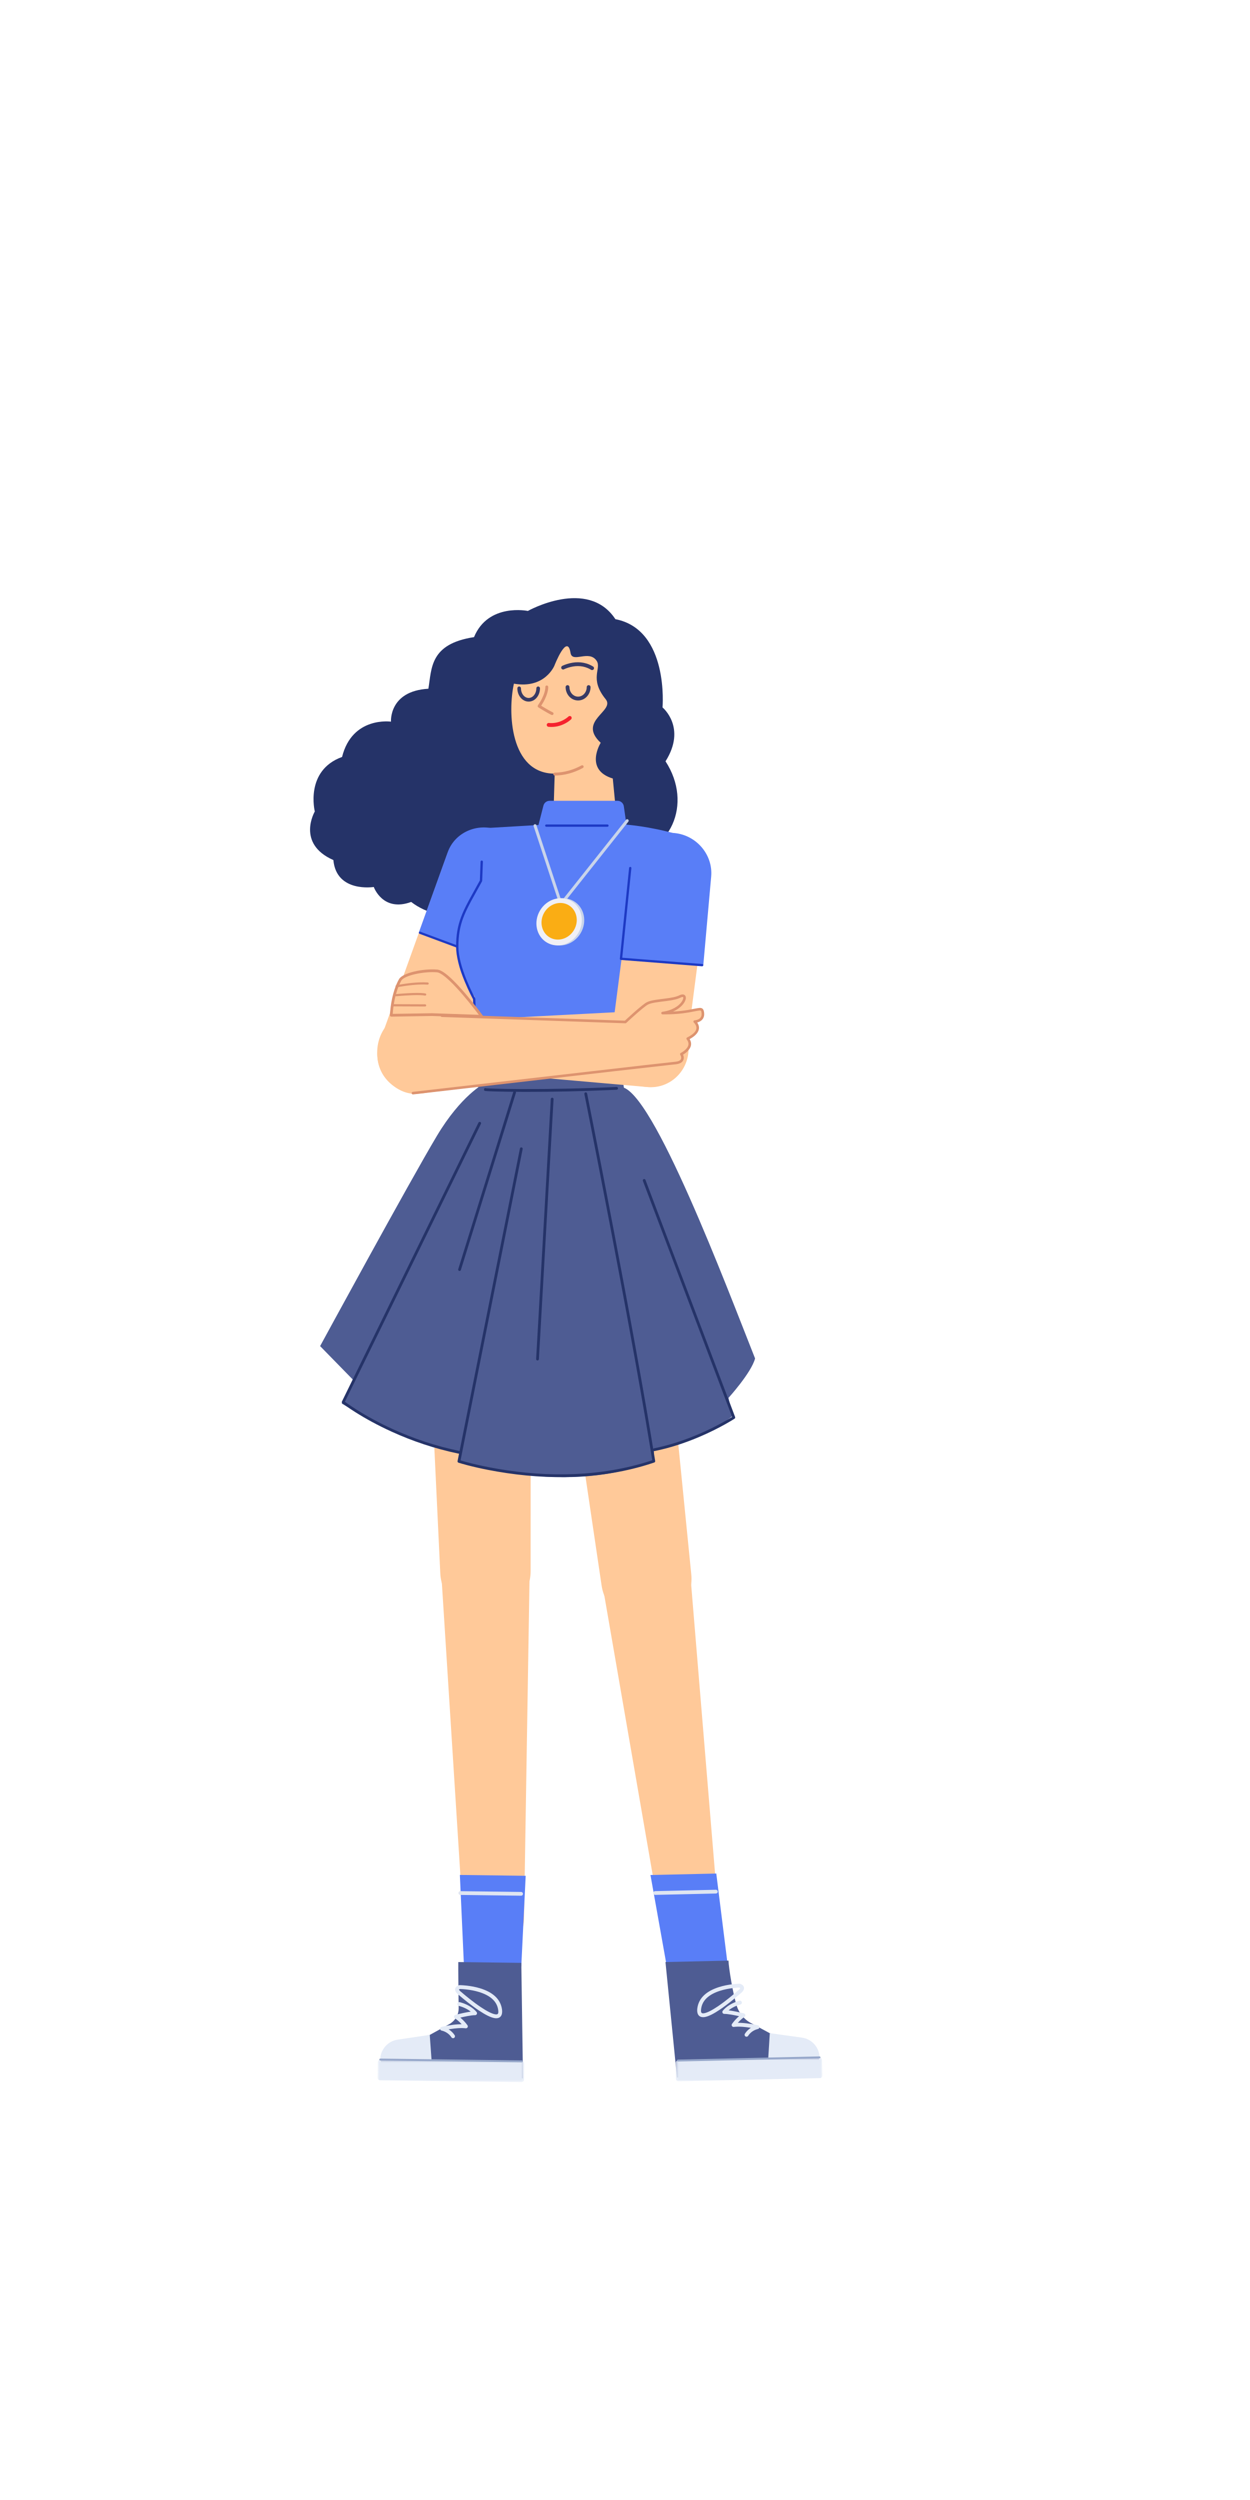 <?xml version="1.0" encoding="UTF-8"?>
<svg width="512px" height="1024px" viewBox="0 0 512 1024" version="1.1" xmlns="http://www.w3.org/2000/svg" xmlns:xlink="http://www.w3.org/1999/xlink">
    <!-- Generator: Sketch 61.2 (89653) - https://sketch.com -->
    <title>2.人物组件/7.设计师/站立/双手交叉</title>
    <desc>Created with Sketch.</desc>
    <defs>
        <polygon id="path-1" points="0.659 1.251 60.736 1.251 60.736 10.5 0.659 10.5"></polygon>
        <polygon id="path-3" points="1.218 0.36 61.346 0.36 61.346 10.159 1.218 10.159"></polygon>
    </defs>
    <g id="2.人物组件/7.设计师/站立/双手交叉" stroke="none" stroke-width="1" fill="none" fill-rule="evenodd">
        <path d="M160.144,295.591 C160.144,295.591 144.298,293.291 140.11,310.043 C124.754,315.626 128.942,332.377 128.942,332.377 C128.942,332.377 121.229,345.536 136.55,352.279 C137.776,365.759 153.097,363.31 153.097,363.31 C153.097,363.31 156.773,373.727 168.418,369.437 C180.982,379.208 204.658,377.248 213.064,365.301 C229.733,377.745 258.739,362.557 255.1,351.197 C274.568,350.018 284.006,329.37 272.6,311.831 C281.362,297.957 271.373,289.769 271.373,289.769 C271.373,289.769 274.13,257.901 252.068,253.612 C240.733,236.452 216.218,250.241 216.218,250.241 C216.218,250.241 199.979,246.87 194.156,260.966 C176.009,263.756 176.861,273.733 175.465,282.108 C159.226,283.028 160.144,295.591 160.144,295.591" id="Fill-1" fill="#253368"></path>
        <path d="M165.921,447.035 L164.827,446.64 C156.765,443.739 152.581,434.852 155.484,426.791 L183.105,350.055 C186.006,341.993 194.892,337.811 202.954,340.712 L204.049,341.106 C212.11,344.007 216.292,352.895 213.39,360.956 L185.77,437.691 C182.869,445.754 173.982,449.937 165.921,447.035" id="Fill-3" fill="#FFC999"></path>
        <path d="M201.744,393.117 L213.697,359.907 C216.579,351.901 212.122,342.898 203.793,339.9 C195.463,336.901 186.291,340.999 183.409,349.005 L171.57,381.9 L201.744,393.117 Z" id="Fill-5" fill="#597EF7"></path>
        <path d="M213.705,359.91 C213.791,359.672 214.052,359.549 214.29,359.635 C214.501,359.711 214.621,359.926 214.585,360.139 L214.565,360.219 L202.61,393.429 C202.533,393.642 202.315,393.762 202.101,393.724 L202.021,393.703 L171.848,382.486 C171.612,382.398 171.491,382.135 171.579,381.898 C171.657,381.688 171.874,381.57 172.087,381.608 L172.167,381.629 L201.906,392.685 L213.705,359.91 Z" id="Stroke-7" fill="#1D39C4" fill-rule="nonzero"></path>
        <path d="M202.475,798.424 L202.475,798.424 C195.791,798.581 190.173,793.432 189.752,786.76 L180.707,644.018 C180.056,633.737 188.087,624.976 198.387,624.734 C208.688,624.491 217.122,632.864 216.954,643.166 L214.635,786.173 C214.527,792.86 209.16,798.266 202.475,798.424" id="Fill-9" fill="#FFC999"></path>
        <path d="M195.249,491.408 L195.249,491.408 C183.112,491.693 173.591,501.916 174.165,514.042 L180.339,644.418 C180.812,654.461 189.215,662.288 199.266,662.053 C209.315,661.816 217.34,653.601 217.342,643.548 L217.375,513.024 C217.378,500.885 207.387,491.123 195.249,491.408" id="Fill-11" fill="#FFC999"></path>
        <polygon id="Fill-13" fill="#597EF7" points="190.034 805.151 213.518 805.454 215.322 768.326 188.361 767.977"></polygon>
        <path d="M188.563,774.62 L213.455,774.942 C213.881,774.948 214.222,775.297 214.216,775.723 C214.211,776.113 213.917,776.432 213.54,776.478 L213.435,776.484 L188.543,776.161 C188.117,776.156 187.776,775.806 187.782,775.381 C187.787,774.99 188.081,774.671 188.458,774.625 L188.563,774.62 Z" id="Stroke-15" fill="#DFE5F1" fill-rule="nonzero"></path>
        <path d="M187.713,803.657 L213.531,803.991 L214.224,851.304 L156.047,850.55 L155.997,843.287 C155.99,840.617 157.895,838.325 160.521,837.846 L176.025,833.505 L184.017,829.091 C186.426,827.76 187.907,825.224 187.869,822.473 C187.79,816.562 187.668,806.535 187.713,803.657" id="Fill-17" fill="#4E5C93"></path>
        <g id="分组" transform="translate(154, 842.339)">
            <mask id="mask-2" fill="white">
                <use xlink:href="#path-1"></use>
            </mask>
            <g id="Clip-20"></g>
            <path d="M59.643,10.5 L1.642,9.747 C1.092,9.741 0.652,9.288 0.659,8.739 L0.744,2.235 C0.751,1.685 1.203,1.245 1.752,1.251 L59.752,2.004 C60.301,2.012 60.742,2.463 60.736,3.012 L60.651,9.518 C60.643,10.067 60.192,10.508 59.643,10.5" id="Fill-19" fill="#E4EBF7" mask="url(#mask-2)"></path>
        </g>
        <path d="M155.752,843.591 L155.752,843.591 C155.804,839.491 158.825,836.035 162.88,835.434 L176.026,833.484 L176.761,843.72 L155.752,843.591 Z" id="Fill-21" fill="#E4EBF7"></path>
        <path d="M155.757,843.196 L213.757,843.948 C213.975,843.951 214.15,844.13 214.147,844.347 C214.144,844.538 214.007,844.695 213.827,844.73 L213.747,844.737 L155.747,843.985 C155.529,843.982 155.355,843.803 155.357,843.586 C155.36,843.395 155.497,843.238 155.677,843.203 L155.757,843.196 Z" id="Stroke-23" fill="#96A7CA" fill-rule="nonzero"></path>
        <path d="M187.361,820.68 C187.456,820.255 187.878,819.988 188.303,820.083 L188.549,820.144 C188.829,820.218 189.206,820.332 189.656,820.492 C190.651,820.846 191.646,821.306 192.58,821.885 C193.604,822.52 194.493,823.263 195.204,824.125 C195.632,824.643 195.257,825.424 194.586,825.416 C193.87,825.407 192.756,825.548 191.373,825.808 C190.902,825.896 190.408,825.997 189.898,826.107 L189.193,826.264 L188.554,826.412 L188.725,826.556 C189.339,827.088 189.948,827.69 190.533,828.363 L190.88,828.775 C191.083,829.024 191.281,829.279 191.472,829.54 C191.88,830.099 191.424,830.874 190.738,830.789 C189.871,830.681 188.842,830.669 187.686,830.74 C186.664,830.804 185.579,830.93 184.47,831.104 L183.754,831.222 L183.942,831.342 L184.182,831.507 L184.422,831.684 C185.121,832.217 185.733,832.864 186.232,833.634 C186.469,834 186.365,834.489 185.999,834.726 C185.634,834.963 185.145,834.858 184.908,834.493 C184.511,833.88 184.023,833.365 183.465,832.938 C182.899,832.507 182.291,832.188 181.684,831.966 L181.399,831.869 C181.182,831.8 181.017,831.76 180.921,831.744 C180.075,831.603 180.03,830.404 180.863,830.2 L181.447,830.066 L181.617,830.029 C182.204,829.903 182.85,829.777 183.535,829.659 C184.927,829.419 186.299,829.245 187.588,829.166 C188.056,829.137 188.506,829.12 188.937,829.118 L189.09,829.118 L189.019,829.037 C188.585,828.567 188.14,828.137 187.692,827.749 L187.356,827.466 C187.152,827.299 186.959,827.15 186.781,827.019 L186.47,826.799 C186.412,826.76 186.37,826.733 186.345,826.717 C185.756,826.353 185.888,825.461 186.557,825.284 L187.442,825.058 C188.122,824.89 188.84,824.722 189.564,824.565 C190.088,824.452 190.596,824.348 191.082,824.257 L191.797,824.129 C192.028,824.09 192.25,824.054 192.464,824.023 L192.806,823.974 L192.69,823.88 C192.493,823.727 192.288,823.579 192.075,823.436 L191.748,823.226 C190.918,822.711 190.022,822.298 189.126,821.979 C188.891,821.895 188.669,821.823 188.464,821.761 L188.044,821.644 C188.007,821.634 187.978,821.627 187.958,821.623 C187.533,821.528 187.265,821.106 187.361,820.68 Z" id="Stroke-25" fill="#E4EBF7" fill-rule="nonzero"></path>
        <path d="M188.225,813.117 C188.135,813.117 188.045,813.132 187.96,813.162 C186.888,813.536 186.317,814.215 186.421,815.089 C186.485,815.624 186.787,816.098 187.239,816.556 C187.506,816.827 187.769,817.035 187.957,817.164 L188.029,817.232 L188.357,817.516 C188.736,817.839 189.164,818.199 189.634,818.587 C190.978,819.694 192.387,820.802 193.795,821.836 C194.627,822.447 195.436,823.016 196.214,823.533 C198.826,825.269 200.965,826.354 202.547,826.615 C204.757,826.979 205.947,825.701 205.631,823.134 L205.599,822.904 C204.949,818.662 201.636,815.933 196.632,814.405 C194.882,813.87 193.026,813.517 191.163,813.31 C190.653,813.253 190.165,813.21 189.702,813.179 L189.248,813.151 C189.006,813.138 188.792,813.13 188.608,813.124 L188.225,813.117 Z M188.36,814.696 L188.688,814.705 C189.295,814.725 190.08,814.777 190.989,814.878 C192.761,815.075 194.524,815.411 196.171,815.914 C200.539,817.248 203.35,819.503 203.992,822.868 L204.039,823.143 L204.088,823.502 C204.247,824.911 203.874,825.234 202.804,825.058 C201.508,824.844 199.523,823.837 197.087,822.218 C196.331,821.716 195.543,821.162 194.729,820.564 C193.347,819.549 191.96,818.459 190.638,817.369 L189.852,816.714 L189.183,816.145 C189.065,816.044 188.978,815.968 188.924,815.921 C188.737,815.786 188.547,815.635 188.363,815.448 L188.271,815.351 C188.128,815.191 188.034,815.048 188.001,814.953 L187.991,814.913 C188.04,814.855 188.157,814.778 188.36,814.696 Z" id="Stroke-27" fill="#E4EBF7" fill-rule="nonzero"></path>
        <path d="M283.76,800.461 L283.76,800.461 C290.396,799.639 295.201,795.225 294.643,788.562 L282.727,644.533 C281.867,634.266 272.642,626.773 262.417,628.038 C252.191,629.305 245.071,638.821 246.742,648.988 L271.439,791.62 C272.524,798.217 277.124,801.283 283.76,800.461" id="Fill-29" fill="#FFC999"></path>
        <path d="M246.033,495.687 L246.033,495.687 C258.08,494.196 268.995,502.915 270.198,514.996 L283.149,644.874 C284.147,654.877 276.98,663.849 267.002,665.085 C257.025,666.319 247.886,659.367 246.414,649.422 L227.304,520.306 C225.527,508.296 233.985,497.178 246.033,495.687" id="Fill-31" fill="#FFC999"></path>
        <polygon id="Fill-33" fill="#597EF7" points="298.035 804.588 273.056 805.114 266.432 768.004 293.388 767.4"></polygon>
        <path d="M293.216,774.044 C293.642,774.034 293.995,774.372 294.004,774.798 C294.013,775.188 293.73,775.517 293.355,775.576 L293.251,775.586 L268.363,776.145 C267.937,776.155 267.584,775.817 267.574,775.392 C267.566,775.001 267.848,774.672 268.224,774.613 L268.328,774.604 L293.216,774.044 Z" id="Stroke-35" fill="#DFE5F1" fill-rule="nonzero"></path>
        <path d="M298.391,803.072 L272.576,803.652 L277.286,850.968 L335.453,849.66 L335.432,842.399 C335.417,839.729 333.488,837.455 330.859,837.002 L315.313,832.808 L307.28,828.47 C304.859,827.163 302.732,824.499 301.864,821.889 C300.262,817.059 298.463,805.949 298.391,803.072" id="Fill-37" fill="#4E5C93"></path>
        <g id="分组" transform="translate(275.5, 842.339)">
            <mask id="mask-4" fill="white">
                <use xlink:href="#path-3"></use>
            </mask>
            <g id="Clip-40"></g>
            <path d="M2.382,10.159 L60.372,8.855 C60.922,8.843 61.357,8.387 61.347,7.837 L61.2,1.334 C61.186,0.784 60.73,0.347 60.181,0.361 L2.191,1.664 C1.641,1.676 1.206,2.132 1.218,2.683 L1.363,9.187 C1.377,9.736 1.833,10.171 2.382,10.159" id="Fill-39" fill="#E4EBF7" mask="url(#mask-4)"></path>
        </g>
        <path d="M335.682,842.699 L335.682,842.699 C335.589,838.601 332.536,835.174 328.476,834.611 L315.313,832.786 L314.674,843.028 L335.682,842.699 Z" id="Fill-41" fill="#E4EBF7"></path>
        <path d="M335.673,842.305 C335.891,842.3 336.071,842.473 336.076,842.691 C336.08,842.881 335.949,843.043 335.77,843.084 L335.691,843.094 L277.701,844.399 C277.483,844.404 277.302,844.231 277.297,844.013 C277.293,843.823 277.425,843.661 277.603,843.62 L277.683,843.61 L335.673,842.305 Z" id="Stroke-43" fill="#96A7CA" fill-rule="nonzero"></path>
        <path d="M302.909,819.502 C303.333,819.402 303.758,819.666 303.857,820.09 C303.948,820.479 303.735,820.868 303.371,821.007 L302.966,821.12 C302.71,821.195 302.422,821.288 302.112,821.402 C301.225,821.727 300.338,822.146 299.515,822.664 C299.181,822.875 298.866,823.097 298.57,823.332 L298.442,823.436 L298.472,823.44 C298.884,823.492 299.331,823.559 299.809,823.64 L300.174,823.703 C300.674,823.792 301.196,823.894 301.734,824.006 C302.212,824.105 302.686,824.209 303.148,824.314 L304.416,824.614 L304.704,824.686 C305.374,824.858 305.514,825.749 304.929,826.118 L304.744,826.244 L304.672,826.295 C304.451,826.453 304.203,826.644 303.936,826.868 C303.385,827.326 302.835,827.85 302.302,828.437 L302.206,828.545 L302.372,828.543 C302.661,828.542 302.959,828.548 303.264,828.558 L303.729,828.579 C305.039,828.649 306.434,828.814 307.847,829.045 C308.348,829.127 308.826,829.214 309.274,829.301 L309.713,829.389 C310.057,829.46 310.307,829.515 310.444,829.547 C311.241,829.735 311.246,830.836 310.511,831.066 L310.255,831.124 C310.109,831.161 309.901,831.223 309.648,831.318 C309.049,831.543 308.449,831.863 307.891,832.294 C307.327,832.729 306.837,833.254 306.44,833.879 C306.207,834.247 305.719,834.356 305.351,834.123 C304.983,833.889 304.874,833.402 305.108,833.034 C305.606,832.248 306.222,831.588 306.927,831.044 C307.085,830.922 307.243,830.809 307.4,830.703 L307.562,830.597 L306.914,830.496 C306.013,830.363 305.126,830.26 304.276,830.196 L303.645,830.155 C302.481,830.093 301.446,830.115 300.576,830.232 C299.891,830.324 299.428,829.553 299.83,828.991 C300.028,828.714 300.234,828.444 300.445,828.181 C301.122,827.343 301.839,826.605 302.563,825.966 L302.716,825.834 L302.111,825.699 L301.413,825.551 C300.889,825.442 300.381,825.343 299.898,825.257 L299.277,825.151 C298.177,824.973 297.284,824.882 296.678,824.896 C296.006,824.911 295.624,824.133 296.046,823.611 C296.755,822.734 297.645,821.978 298.674,821.329 C299.599,820.746 300.584,820.281 301.569,819.92 C302.163,819.703 302.63,819.567 302.909,819.502 Z" id="Stroke-45" fill="#E4EBF7" fill-rule="nonzero"></path>
        <path d="M302.926,812.536 L302.345,812.555 L302.177,812.563 C301.594,812.594 300.947,812.646 300.249,812.725 C298.255,812.95 296.26,813.343 294.389,813.946 C289.475,815.531 286.243,818.281 285.639,822.487 C285.248,825.206 286.45,826.562 288.715,826.171 C290.291,825.899 292.415,824.8 295.005,823.045 C295.779,822.52 296.584,821.944 297.413,821.323 C298.535,820.483 299.658,819.596 300.747,818.699 L301.556,818.026 C301.931,817.711 302.279,817.414 302.596,817.14 L303.301,816.523 C303.413,816.451 303.672,816.241 303.935,815.97 C304.368,815.523 304.661,815.061 304.735,814.544 C304.862,813.65 304.286,812.95 303.185,812.578 C303.102,812.549 303.014,812.535 302.926,812.536 Z M302.799,814.116 C302.967,814.182 303.075,814.244 303.136,814.297 L303.17,814.33 C303.157,814.433 303.024,814.643 302.802,814.872 C302.619,815.06 302.433,815.211 302.322,815.289 L301.324,816.153 C301.079,816.363 300.818,816.585 300.541,816.817 C299.225,817.923 297.844,819.029 296.467,820.06 C295.658,820.666 294.873,821.229 294.12,821.739 C291.706,823.374 289.736,824.394 288.447,824.616 C287.3,824.814 286.955,824.425 287.201,822.712 C287.702,819.224 290.472,816.867 294.873,815.448 C296.634,814.88 298.529,814.508 300.427,814.293 C300.958,814.233 301.46,814.189 301.922,814.159 L302.417,814.131 L302.799,814.116 Z" id="Stroke-47" fill="#E4EBF7" fill-rule="nonzero"></path>
        <path d="M210.498,280.03 C223.22,282.264 227.09,272.635 227.09,272.635 C227.09,272.635 232.339,259.075 233.685,267.4 C234.399,271.824 241.238,265.953 244.384,270.67 C246.499,273.844 241.21,277.935 248.086,286.398 C252.069,291.3 236.353,295.212 246.049,304.249 C246.049,304.249 239.155,315.28 250.996,318.877 L252.251,331.812 C252.981,339.34 247.059,345.855 239.495,345.843 C232.284,345.832 226.507,339.867 226.726,332.659 L227.206,316.888 C208.821,316.888 207.922,291.621 210.498,280.03" id="Fill-49" fill="#FFC999"></path>
        <path d="M232.819,293.5 C233.127,293.192 233.627,293.192 233.935,293.5 C234.243,293.809 234.243,294.308 233.935,294.616 C233.522,295.029 232.775,295.619 231.724,296.204 C229.651,297.357 227.273,297.957 224.655,297.703 C224.221,297.661 223.903,297.275 223.946,296.841 C223.988,296.408 224.373,296.09 224.807,296.132 C227.081,296.353 229.147,295.832 230.957,294.825 C231.491,294.528 231.96,294.21 232.36,293.894 L232.651,293.654 C232.728,293.588 232.784,293.536 232.819,293.5 Z" id="Stroke-51" fill="#F5222D" fill-rule="nonzero"></path>
        <path d="M223.372,281.426 L223.373,281.32 C223.396,281.068 223.579,280.857 223.825,280.799 L223.92,280.784 C224.214,280.763 224.472,280.96 224.538,281.237 L224.554,281.357 L224.555,281.383 C224.575,281.944 224.475,282.798 224.153,283.91 C223.723,285.396 222.978,287.023 221.855,288.765 L221.66,289.062 L221.972,289.255 C223.051,289.918 224,290.474 224.822,290.93 L225.551,291.327 C225.75,291.433 225.929,291.526 226.088,291.606 L226.391,291.755 C226.688,291.892 226.818,292.244 226.681,292.541 C226.544,292.838 226.192,292.967 225.895,292.83 L225.649,292.71 L225.196,292.478 C225.003,292.377 224.79,292.263 224.556,292.135 L223.928,291.787 C222.951,291.235 221.813,290.557 220.51,289.74 C220.223,289.56 220.146,289.177 220.339,288.9 C221.698,286.954 222.556,285.171 223.016,283.581 C223.302,282.592 223.388,281.863 223.372,281.426 Z" id="Stroke-53" fill="#DD936F" fill-rule="nonzero"></path>
        <path d="M241.109,280.64 C241.543,280.64 241.894,280.992 241.894,281.426 C241.894,284.443 239.622,286.915 236.784,286.915 C233.947,286.915 231.676,284.443 231.676,281.426 C231.676,280.992 232.028,280.64 232.461,280.64 C232.895,280.64 233.247,280.992 233.247,281.426 C233.247,283.604 234.846,285.344 236.784,285.344 C238.723,285.344 240.324,283.604 240.324,281.426 C240.324,280.992 240.675,280.64 241.109,280.64 Z" id="Stroke-55" fill="#373A65" fill-rule="nonzero"></path>
        <path d="M220.43,281.18 C220.841,281.18 221.175,281.514 221.175,281.925 C221.175,284.906 219.134,287.374 216.54,287.374 C213.945,287.374 211.905,284.907 211.905,281.925 C211.905,281.514 212.238,281.18 212.649,281.18 C213.061,281.18 213.394,281.514 213.394,281.925 C213.394,284.14 214.837,285.884 216.54,285.884 C218.243,285.884 219.685,284.14 219.685,281.925 C219.685,281.514 220.019,281.18 220.43,281.18 Z" id="Stroke-57" fill="#373A65" fill-rule="nonzero"></path>
        <path d="M232.161,272.008 C235.163,271.044 238.339,270.917 241.338,272.184 C241.888,272.416 242.423,272.693 242.942,273.017 C243.31,273.247 243.422,273.731 243.192,274.099 C242.963,274.467 242.478,274.579 242.11,274.349 C241.662,274.069 241.201,273.83 240.727,273.63 C238.126,272.532 235.317,272.644 232.642,273.503 C232.192,273.648 231.786,273.802 231.432,273.956 L231.133,274.091 C231.083,274.115 231.045,274.134 231.019,274.148 C230.635,274.351 230.16,274.204 229.958,273.82 C229.755,273.437 229.902,272.962 230.286,272.759 L230.54,272.633 C230.921,272.453 231.471,272.229 232.161,272.008 Z" id="Stroke-59" fill="#373A65" fill-rule="nonzero"></path>
        <path d="M238.187,313.517 C238.474,313.36 238.834,313.467 238.99,313.754 C239.146,314.041 239.04,314.4 238.753,314.556 C235.02,316.587 231.135,317.611 227.23,317.666 C226.903,317.67 226.634,317.409 226.63,317.082 C226.625,316.755 226.887,316.487 227.213,316.482 C230.926,316.431 234.623,315.456 238.187,313.517 Z" id="Stroke-61" fill="#DD936F" fill-rule="nonzero"></path>
        <path d="M254.449,445.259 C267.29,446.264 297.767,527.411 309.281,556.427 C307.748,562.271 298.384,572.581 298.384,572.581 C298.384,572.581 299.386,577.234 300.002,580.028 C289.043,589.04 267.853,593.936 267.853,593.936 L267.805,597.934 C233.921,613.535 188.548,598.583 188.548,598.583 C188.548,598.583 187.702,597.716 188.309,594.581 C172.924,594.403 139.984,574.885 139.984,574.885 L144.667,565.228 L131.117,551.362 C131.117,551.362 167.705,484.054 178.967,465.227 C188.854,448.699 198.127,443.941 198.127,443.941 C198.127,443.941 231.665,443.474 254.449,445.259" id="Fill-63" fill="#4E5C93"></path>
        <path d="M195.968,459.834 C196.106,459.551 196.448,459.434 196.731,459.573 C196.986,459.697 197.107,459.987 197.027,460.25 L196.993,460.336 L141.281,574.148 L141.803,574.532 L142.239,574.845 C143.339,575.626 144.636,576.497 146.122,577.436 C150.37,580.12 155.273,582.806 160.764,585.313 C169.302,589.211 178.462,592.307 188.136,594.306 C188.445,594.369 188.643,594.671 188.579,594.98 C188.516,595.289 188.214,595.487 187.905,595.424 C178.143,593.407 168.902,590.283 160.29,586.351 C154.75,583.822 149.802,581.112 145.512,578.4 C144.176,577.556 142.989,576.765 141.958,576.043 L141.578,575.775 C141.265,575.553 140.985,575.35 140.739,575.169 L140.21,574.77 C140.024,574.625 139.95,574.383 140.013,574.163 L140.049,574.07 L195.968,459.834 Z" id="Stroke-65" fill="#253368" fill-rule="nonzero"></path>
        <path d="M263.657,482.964 C263.922,482.864 264.216,482.974 264.353,483.212 L264.393,483.296 L301.101,580.404 C301.195,580.654 301.104,580.937 300.88,581.083 L300.617,581.252 C300.404,581.387 300.152,581.544 299.864,581.72 L299.126,582.164 C298.484,582.545 297.777,582.953 297.006,583.383 C293.926,585.101 290.477,586.819 286.739,588.422 C280.642,591.038 274.382,593.087 268.11,594.355 C267.801,594.418 267.5,594.218 267.438,593.909 C267.375,593.6 267.575,593.299 267.884,593.236 C274.073,591.985 280.26,589.959 286.289,587.373 C289.989,585.786 293.403,584.086 296.45,582.386 C297.515,581.792 298.459,581.24 299.269,580.746 L299.868,580.374 L263.325,483.7 C263.225,483.434 263.335,483.141 263.573,483.004 L263.657,482.964 Z" id="Stroke-67" fill="#253368" fill-rule="nonzero"></path>
        <path d="M239.806,447.429 C240.084,447.374 240.356,447.531 240.452,447.788 L240.483,447.906 L243.085,461.052 C243.856,464.971 244.675,469.152 245.534,473.557 L247.159,481.913 C250.134,497.263 253.088,512.747 255.896,527.797 L256.658,531.89 C257.199,534.801 257.731,537.675 258.252,540.509 L260.248,551.434 C263.531,569.531 266.275,585.375 268.363,598.415 C268.407,598.689 268.247,598.956 267.984,599.045 C266.32,599.611 264.637,600.134 262.933,600.616 C242.415,606.425 220.527,606.097 199.856,602.057 C196.849,601.469 194.111,600.843 191.68,600.213 L191.024,600.041 C190.376,599.869 189.784,599.706 189.25,599.553 L187.96,599.17 C187.896,599.15 187.844,599.134 187.802,599.12 C187.557,599.041 187.399,598.81 187.407,598.56 L187.418,598.465 L212.966,470.421 C213.027,470.112 213.328,469.911 213.637,469.973 C213.915,470.028 214.106,470.277 214.096,470.552 L214.085,470.644 L188.638,598.183 L188.962,598.281 C189.537,598.45 190.197,598.637 190.939,598.837 L191.317,598.938 C193.885,599.619 196.82,600.3 200.075,600.936 C220.585,604.945 242.302,605.271 262.623,599.518 C263.886,599.16 265.138,598.78 266.379,598.376 L267.159,598.116 L266.33,593.011 C264.069,579.245 261.17,562.763 257.753,544.112 L256.737,538.583 C256.342,536.443 255.942,534.281 255.536,532.099 L254.005,523.892 C251.171,508.771 248.204,493.267 245.226,477.948 L241.756,460.211 L239.358,448.101 C239.296,447.792 239.497,447.491 239.806,447.429 Z" id="Stroke-69" fill="#253368" fill-rule="nonzero"></path>
        <path d="M226.203,449.617 C226.487,449.634 226.71,449.854 226.739,450.127 L226.741,450.22 L220.737,556.711 C220.719,557.026 220.449,557.267 220.135,557.25 C219.851,557.233 219.628,557.013 219.599,556.74 L219.597,556.647 L225.601,450.156 C225.619,449.841 225.889,449.6 226.203,449.617 Z" id="Stroke-71" fill="#253368" fill-rule="nonzero"></path>
        <path d="M210.231,447.269 C210.324,446.968 210.644,446.8 210.945,446.893 C211.216,446.978 211.379,447.245 211.341,447.517 L211.321,447.608 L188.777,520.188 C188.684,520.489 188.364,520.658 188.063,520.564 C187.792,520.48 187.629,520.212 187.667,519.94 L187.687,519.85 L210.231,447.269 Z" id="Stroke-73" fill="#253368" fill-rule="nonzero"></path>
        <path d="M195.673,445.257 L196.642,437.918 C196.642,437.918 225.622,438.092 254.046,436.667 C254.764,439.926 255.588,445.788 255.588,445.788 C253.2,443.826 227.382,449.559 195.673,445.257" id="Fill-75" fill="#4E5C93"></path>
        <path d="M252.538,445.219 C252.853,445.204 253.12,445.448 253.135,445.762 C253.15,446.077 252.906,446.345 252.591,446.359 L249.533,446.496 C237.842,446.998 226.532,447.227 216.368,447.227 L213.742,447.222 C209.546,447.206 205.808,447.148 202.947,447.065 L201.241,447.008 C200.856,446.993 200.507,446.978 200.199,446.963 L199.578,446.929 C199.317,446.913 199.109,446.898 198.955,446.882 L198.85,446.871 C198.748,446.858 198.675,446.846 198.609,446.826 L198.565,446.821 C198.511,446.808 198.464,446.758 198.231,446.508 L198.318,446.041 C198.382,445.736 198.423,445.732 198.575,445.718 C198.694,445.676 198.818,445.677 198.93,445.712 L198.999,445.738 L199.252,445.762 L200.04,445.812 C200.392,445.831 200.811,445.849 201.288,445.868 L202.538,445.911 C205.151,445.992 208.569,446.051 212.44,446.074 L213.747,446.081 C225.419,446.126 238.762,445.863 252.538,445.219 Z" id="Stroke-77" fill="#253368" fill-rule="nonzero"></path>
        <path d="M197.025,359.443 C193.868,366.324 188.019,378.166 187.292,385.99 C186.111,398.674 194.37,408.114 194.37,408.114 C194.37,408.114 194.453,404.382 195.255,437.247 C233.085,443.883 257.204,436.827 257.204,436.827 L256.467,428.115 L262.611,407.523 C262.611,407.523 266.343,399.853 274.011,382.746 C279.344,370.852 278.973,356.106 278.25,348.223 C277.943,344.845 280.425,342.537 277.16,341.619 C265.752,338.412 256.596,337.78 256.596,337.78 L255.521,330.255 C255.338,328.966 254.234,328.008 252.932,328.008 L225.123,328.008 C223.931,328.008 222.887,328.818 222.59,329.974 L220.553,337.921 L198.792,339.195 C196.091,339.724 198.603,344.059 198.321,346.798 L197.025,359.443 Z" id="Fill-79" fill="#597EF7"></path>
        <path d="M248.808,337.696 C249.071,337.696 249.285,337.909 249.285,338.173 C249.285,338.407 249.116,338.602 248.893,338.642 L248.808,338.65 L223.769,338.65 C223.506,338.65 223.292,338.436 223.292,338.173 C223.292,337.939 223.461,337.744 223.684,337.703 L223.769,337.696 L248.808,337.696 Z" id="Stroke-81" fill="#1D39C4" fill-rule="nonzero"></path>
        <path d="M256.418,335.775 C256.628,335.51 257.013,335.465 257.278,335.675 C257.517,335.865 257.576,336.195 257.433,336.453 L257.377,336.535 L230.241,370.752 C229.958,371.108 229.412,371.038 229.217,370.651 L229.18,370.563 L218.566,338.397 C218.46,338.076 218.635,337.73 218.956,337.624 C219.245,337.529 219.554,337.661 219.69,337.922 L219.729,338.014 L229.986,369.101 L256.418,335.775 Z" id="Stroke-83" fill="#C9D4EA" fill-rule="nonzero"></path>
        <path d="M222.184,372.959 C219.407,377.642 220.659,383.515 224.978,386.077 C229.298,388.639 235.053,386.918 237.829,382.235 C240.606,377.554 239.355,371.68 235.035,369.118 C230.714,366.556 224.962,368.276 222.184,372.959" id="Fill-85" fill="#C9D4EA"></path>
        <path d="M221.186,372.936 C218.41,377.619 219.661,383.491 223.981,386.053 C228.301,388.615 234.055,386.896 236.833,382.213 C239.608,377.53 238.357,371.656 234.037,369.094 C229.717,366.534 223.964,368.253 221.186,372.936" id="Fill-87" fill="#F0F0F5"></path>
        <path d="M222.95,373.752 C220.795,377.388 221.765,381.948 225.119,383.937 C228.475,385.926 232.942,384.591 235.097,380.955 C237.253,377.318 236.282,372.759 232.927,370.77 C229.573,368.781 225.106,370.116 222.95,373.752" id="Fill-89" fill="#FAAD14"></path>
        <path d="M197.338,352.477 C197.572,352.486 197.76,352.662 197.792,352.885 L197.796,352.971 L197.502,360.788 L197.444,361 L193.161,368.75 C193.044,368.965 192.944,369.149 192.868,369.292 L192.358,370.259 C191.215,372.451 190.401,374.214 189.758,375.926 C188.381,379.587 187.768,383.135 187.768,387.76 C187.768,389.607 188.076,391.714 188.656,394.03 C189.255,396.426 190.126,398.977 191.197,401.598 C191.95,403.441 192.757,405.21 193.564,406.841 L193.893,407.497 C194.052,407.811 194.203,408.103 194.344,408.37 L194.637,408.917 L194.696,409.13 L195.302,425.925 C195.458,430.386 195.567,433.707 195.617,435.577 L195.644,436.73 L196.41,436.869 C214.44,440.084 231.954,440.14 247.503,438.264 L248.493,438.141 C250.807,437.848 252.864,437.534 254.639,437.22 L255.669,437.032 L256.393,436.89 L255.55,428.314 L255.573,428.115 L265.494,398.537 C265.578,398.287 265.848,398.152 266.098,398.236 C266.32,398.311 266.451,398.533 266.418,398.756 L266.398,398.84 L256.509,428.322 L257.385,437.223 C257.406,437.434 257.286,437.628 257.098,437.709 L257.013,437.736 L256.444,437.853 L255.847,437.969 C255.635,438.009 255.41,438.051 255.172,438.094 L254.805,438.16 C253.015,438.476 250.943,438.792 248.612,439.088 C232.399,441.141 214.011,441.109 195.085,437.598 C194.859,437.556 194.695,437.359 194.695,437.129 L194.68,436.259 C194.657,435.261 194.605,433.571 194.53,431.292 L194.166,420.794 L193.746,409.277 L193.499,408.815 L193.201,408.24 C193.045,407.937 192.881,407.611 192.709,407.264 C191.892,405.614 191.076,403.824 190.313,401.959 C189.227,399.299 188.342,396.706 187.73,394.262 C187.133,391.876 186.814,389.694 186.814,387.76 C186.814,383.023 187.447,379.361 188.865,375.59 C189.57,373.714 190.47,371.788 191.763,369.339 L192.309,368.319 C192.985,367.076 194.273,364.748 195.265,362.96 L196.553,360.637 L196.843,352.936 C196.852,352.702 197.028,352.513 197.252,352.481 L197.338,352.477 Z" id="Stroke-91" fill="#1D39C4" fill-rule="nonzero"></path>
        <path d="M164.414,427.586 L164.414,427.586 C164.213,432.524 167.852,436.742 172.676,437.164 L265.781,445.3 C274.362,445.759 281.667,438.973 282.024,430.21 C282.384,421.369 275.538,413.975 266.871,413.843 L173.016,418.726 C168.338,418.969 164.609,422.81 164.414,427.586" id="Fill-93" fill="#FFC999"></path>
        <path d="M263.167,445.004 L263.824,445.098 C272.148,446.295 279.729,440.853 280.756,432.942 L290.476,358.131 C291.504,350.22 285.589,342.837 277.266,341.639 L276.609,341.544 C268.285,340.347 260.704,345.788 259.678,353.7 L249.957,428.511 C248.931,436.422 254.844,443.807 263.167,445.004" id="Fill-95" fill="#FFC999"></path>
        <path d="M254.353,393.144 L258.618,355.601 C259.405,346.754 267.403,340.287 276.391,341.229 C285.379,342.171 292.089,350.18 291.301,359.027 L288.066,395.376 L254.353,393.144 Z" id="Fill-97" fill="#597EF7"></path>
        <path d="M258.109,355.081 L258.194,355.082 C258.424,355.105 258.598,355.291 258.615,355.513 L258.614,355.598 L254.871,392.29 L287.629,394.856 C287.86,394.874 288.038,395.056 288.061,395.278 L288.062,395.363 C288.044,395.593 287.863,395.772 287.64,395.795 L287.555,395.796 L254.317,393.192 C254.083,393.173 253.903,392.987 253.884,392.761 L253.885,392.674 L257.677,355.503 C257.701,355.273 257.886,355.098 258.109,355.081 Z" id="Stroke-99" fill="#1D39C4" fill-rule="nonzero"></path>
        <path d="M261.168,427.923 L261.168,427.923 C261.493,433.025 258.313,437.442 253.95,437.949 L170.931,448.005 C163.158,448.608 155.11,441.437 154.533,432.381 C153.949,423.246 159.949,415.499 167.809,415.233 L253.107,418.889 C257.358,419.07 260.853,422.988 261.168,427.923" id="Fill-101" fill="#FFC999"></path>
        <path d="M281.932,425.113 C284.824,428.77 279.327,431.455 279.327,431.455 C279.327,431.455 281.362,434.293 276.741,435.127 C272.637,435.868 247.189,438.86 247.189,438.86 L246.697,419.606 L256.398,418.295 C256.398,418.295 261.906,413.111 264.751,411.083 C267.594,409.057 274.965,409.693 278.782,407.83 C282.6,405.965 280.714,413.428 271.632,414.641 C285.94,414.761 287.799,410.957 288.141,414.697 C288.439,417.974 284.809,418.135 284.809,418.135 C284.809,418.135 288.879,421.658 281.932,425.113" id="Fill-103" fill="#FFC999"></path>
        <path d="M278.302,407.665 C279.435,407.112 280.392,407.203 280.783,408.021 C281.105,408.693 280.882,409.671 280.245,410.677 C279.375,412.053 277.921,413.28 276.027,414.17 L275.655,414.337 L275.941,414.323 C277.96,414.21 279.788,414.005 281.526,413.723 L282.045,413.636 C282.259,413.599 286.073,412.825 286.678,412.829 C287.824,412.837 288.285,413.473 288.421,414.96 C288.578,416.68 287.805,417.845 286.466,418.488 C286.231,418.6 285.998,418.69 285.773,418.76 L285.572,418.818 L285.595,418.852 C287.033,421 286.426,423.424 282.595,425.546 L282.465,425.615 L282.495,425.661 C283.635,427.539 283.02,429.333 281.321,430.862 L281.147,431.014 C280.847,431.27 280.533,431.504 280.214,431.714 L279.895,431.917 L279.784,431.983 L279.803,432.028 C280.003,432.513 280.109,433.011 280.068,433.503 L280.042,433.713 C279.838,434.918 278.777,435.708 276.804,435.94 L274.237,436.21 C270.536,436.616 262.781,437.495 251.666,438.768 L203.253,444.34 L169.2,448.277 C168.909,448.311 168.646,448.103 168.613,447.812 C168.579,447.521 168.787,447.258 169.078,447.224 L263.454,436.355 C270.698,435.532 275.135,435.037 276.305,434.924 L276.447,434.91 C278.154,434.758 278.875,434.252 278.997,433.536 C279.053,433.203 278.982,432.818 278.823,432.432 C278.749,432.253 278.676,432.119 278.634,432.053 C278.463,431.786 278.563,431.429 278.848,431.29 L278.997,431.212 C279.089,431.162 279.206,431.095 279.343,431.012 C279.724,430.779 280.105,430.509 280.459,430.207 C282.084,428.82 282.54,427.36 281.269,425.754 C281.059,425.489 281.147,425.1 281.448,424.95 L281.832,424.753 C285.352,422.888 285.83,421.109 284.714,419.442 C284.521,419.154 284.331,418.948 284.216,418.849 C283.853,418.535 284.06,417.94 284.539,417.918 L284.672,417.907 C284.755,417.898 284.862,417.882 284.987,417.858 C285.337,417.792 285.686,417.686 286.007,417.532 C286.971,417.07 287.479,416.303 287.365,415.057 C287.273,414.048 287.16,413.893 286.67,413.89 C286.195,413.887 282.586,414.619 282.226,414.681 C279.066,415.227 275.646,415.52 271.379,415.485 C270.721,415.479 270.661,414.516 271.314,414.429 C275.157,413.915 278.043,412.174 279.349,410.11 C279.811,409.381 279.955,408.747 279.827,408.478 C279.757,408.332 279.486,408.295 278.916,408.549 L278.767,408.618 C277.39,409.29 275.8,409.645 272.959,410.017 L270.742,410.294 C267.335,410.728 265.863,411.078 264.811,411.828 L264.405,412.126 C263.623,412.711 262.64,413.517 261.502,414.498 L260.92,415.003 C260.17,415.658 259.398,416.348 258.628,417.047 L257.598,417.989 L256.515,418.995 C256.432,419.072 256.328,419.121 256.217,419.135 L256.133,419.139 L180.983,416.553 C180.69,416.543 180.461,416.297 180.471,416.004 C180.48,415.744 180.675,415.534 180.924,415.498 L181.02,415.493 L255.949,418.07 L257.143,416.966 C257.912,416.26 258.694,415.554 259.461,414.874 L260.519,413.947 L261.425,413.169 C262.525,412.236 263.461,411.488 264.195,410.965 C265.488,410.043 267.093,409.678 270.965,409.197 L272.059,409.063 C275.143,408.682 276.813,408.353 278.138,407.743 L278.302,407.665 Z" id="Stroke-105" fill="#DD936F" fill-rule="nonzero"></path>
        <path d="M197.276,416.274 C197.276,416.274 183.984,398.118 179.045,397.701 C174.105,397.284 165.359,398.773 163.905,401.367 C160.484,407.487 160.278,415.855 160.278,415.855 L176.931,415.582 L197.276,416.274 Z" id="Fill-107" fill="#FFC999"></path>
        <path d="M163.415,401.092 C162.71,402.353 162.109,403.757 161.602,405.279 C160.833,407.592 160.315,410.064 160,412.535 C159.912,413.226 159.846,413.878 159.797,414.481 L159.764,414.923 C159.734,415.358 159.72,415.671 159.716,415.842 C159.708,416.161 159.968,416.423 160.288,416.418 L176.941,416.145 L197.257,416.836 C197.726,416.852 198.007,416.32 197.73,415.942 L197.132,415.138 L196.095,413.772 C195.909,413.53 195.718,413.281 195.52,413.026 C193.827,410.842 192.058,408.657 190.301,406.617 C189.394,405.564 188.512,404.575 187.662,403.662 L187.045,403.006 C183.59,399.381 180.909,397.294 179.092,397.14 C173.284,396.65 164.889,398.462 163.415,401.092 Z M178.998,398.261 C180.518,398.39 183.303,400.633 186.839,404.429 C187.679,405.33 188.551,406.308 189.449,407.351 C191.192,409.375 192.949,411.545 194.631,413.715 L195.474,414.812 L196.125,415.671 L176.951,415.02 L160.868,415.282 L160.887,415 C160.935,414.3 161.009,413.519 161.116,412.677 C161.422,410.273 161.925,407.871 162.669,405.634 C163.155,404.176 163.728,402.836 164.396,401.642 C165.575,399.538 173.601,397.806 178.998,398.261 Z" id="Stroke-109" fill="#DD936F" fill-rule="nonzero"></path>
        <path d="M171.594,402.392 C172.9,402.335 174.105,402.34 175.189,402.416 C175.434,402.433 175.618,402.644 175.601,402.889 C175.583,403.133 175.372,403.317 175.127,403.3 C174.079,403.227 172.907,403.222 171.634,403.278 C169.861,403.357 167.963,403.549 166.037,403.821 C165.316,403.923 164.629,404.031 163.989,404.139 L162.738,404.365 C162.663,404.379 162.6,404.392 162.549,404.402 C162.309,404.451 162.075,404.296 162.027,404.056 C161.978,403.816 162.133,403.582 162.373,403.533 L163.17,403.383 L163.363,403.348 C164.142,403.21 165.001,403.072 165.913,402.943 C167.865,402.668 169.791,402.472 171.594,402.392 Z" id="Stroke-111" fill="#DD936F" fill-rule="nonzero"></path>
        <path d="M168.783,406.745 L169.614,406.72 C171.633,406.673 173.214,406.73 174.232,406.919 C174.473,406.964 174.632,407.195 174.587,407.435 C174.542,407.676 174.311,407.835 174.07,407.791 C173,407.592 171.17,407.548 168.814,407.631 C167.9,407.663 166.937,407.713 165.95,407.777 L165.205,407.827 C164.659,407.866 164.132,407.907 163.635,407.948 L162.345,408.063 C162.101,408.087 161.884,407.909 161.86,407.665 C161.836,407.422 162.014,407.205 162.258,407.181 L163.072,407.106 L164.072,407.023 C164.418,406.996 164.776,406.969 165.143,406.943 C166.399,406.854 167.629,406.785 168.783,406.745 Z" id="Stroke-113" fill="#DD936F" fill-rule="nonzero"></path>
        <path d="M160.768,411.311 L174.134,411.366 C174.379,411.367 174.577,411.567 174.576,411.811 C174.575,412.029 174.417,412.209 174.21,412.246 L174.131,412.253 L160.764,412.197 C160.519,412.196 160.322,411.997 160.323,411.752 C160.324,411.535 160.481,411.354 160.688,411.318 L160.768,411.311 Z" id="Stroke-115" fill="#DD936F" fill-rule="nonzero"></path>
    </g>
</svg>